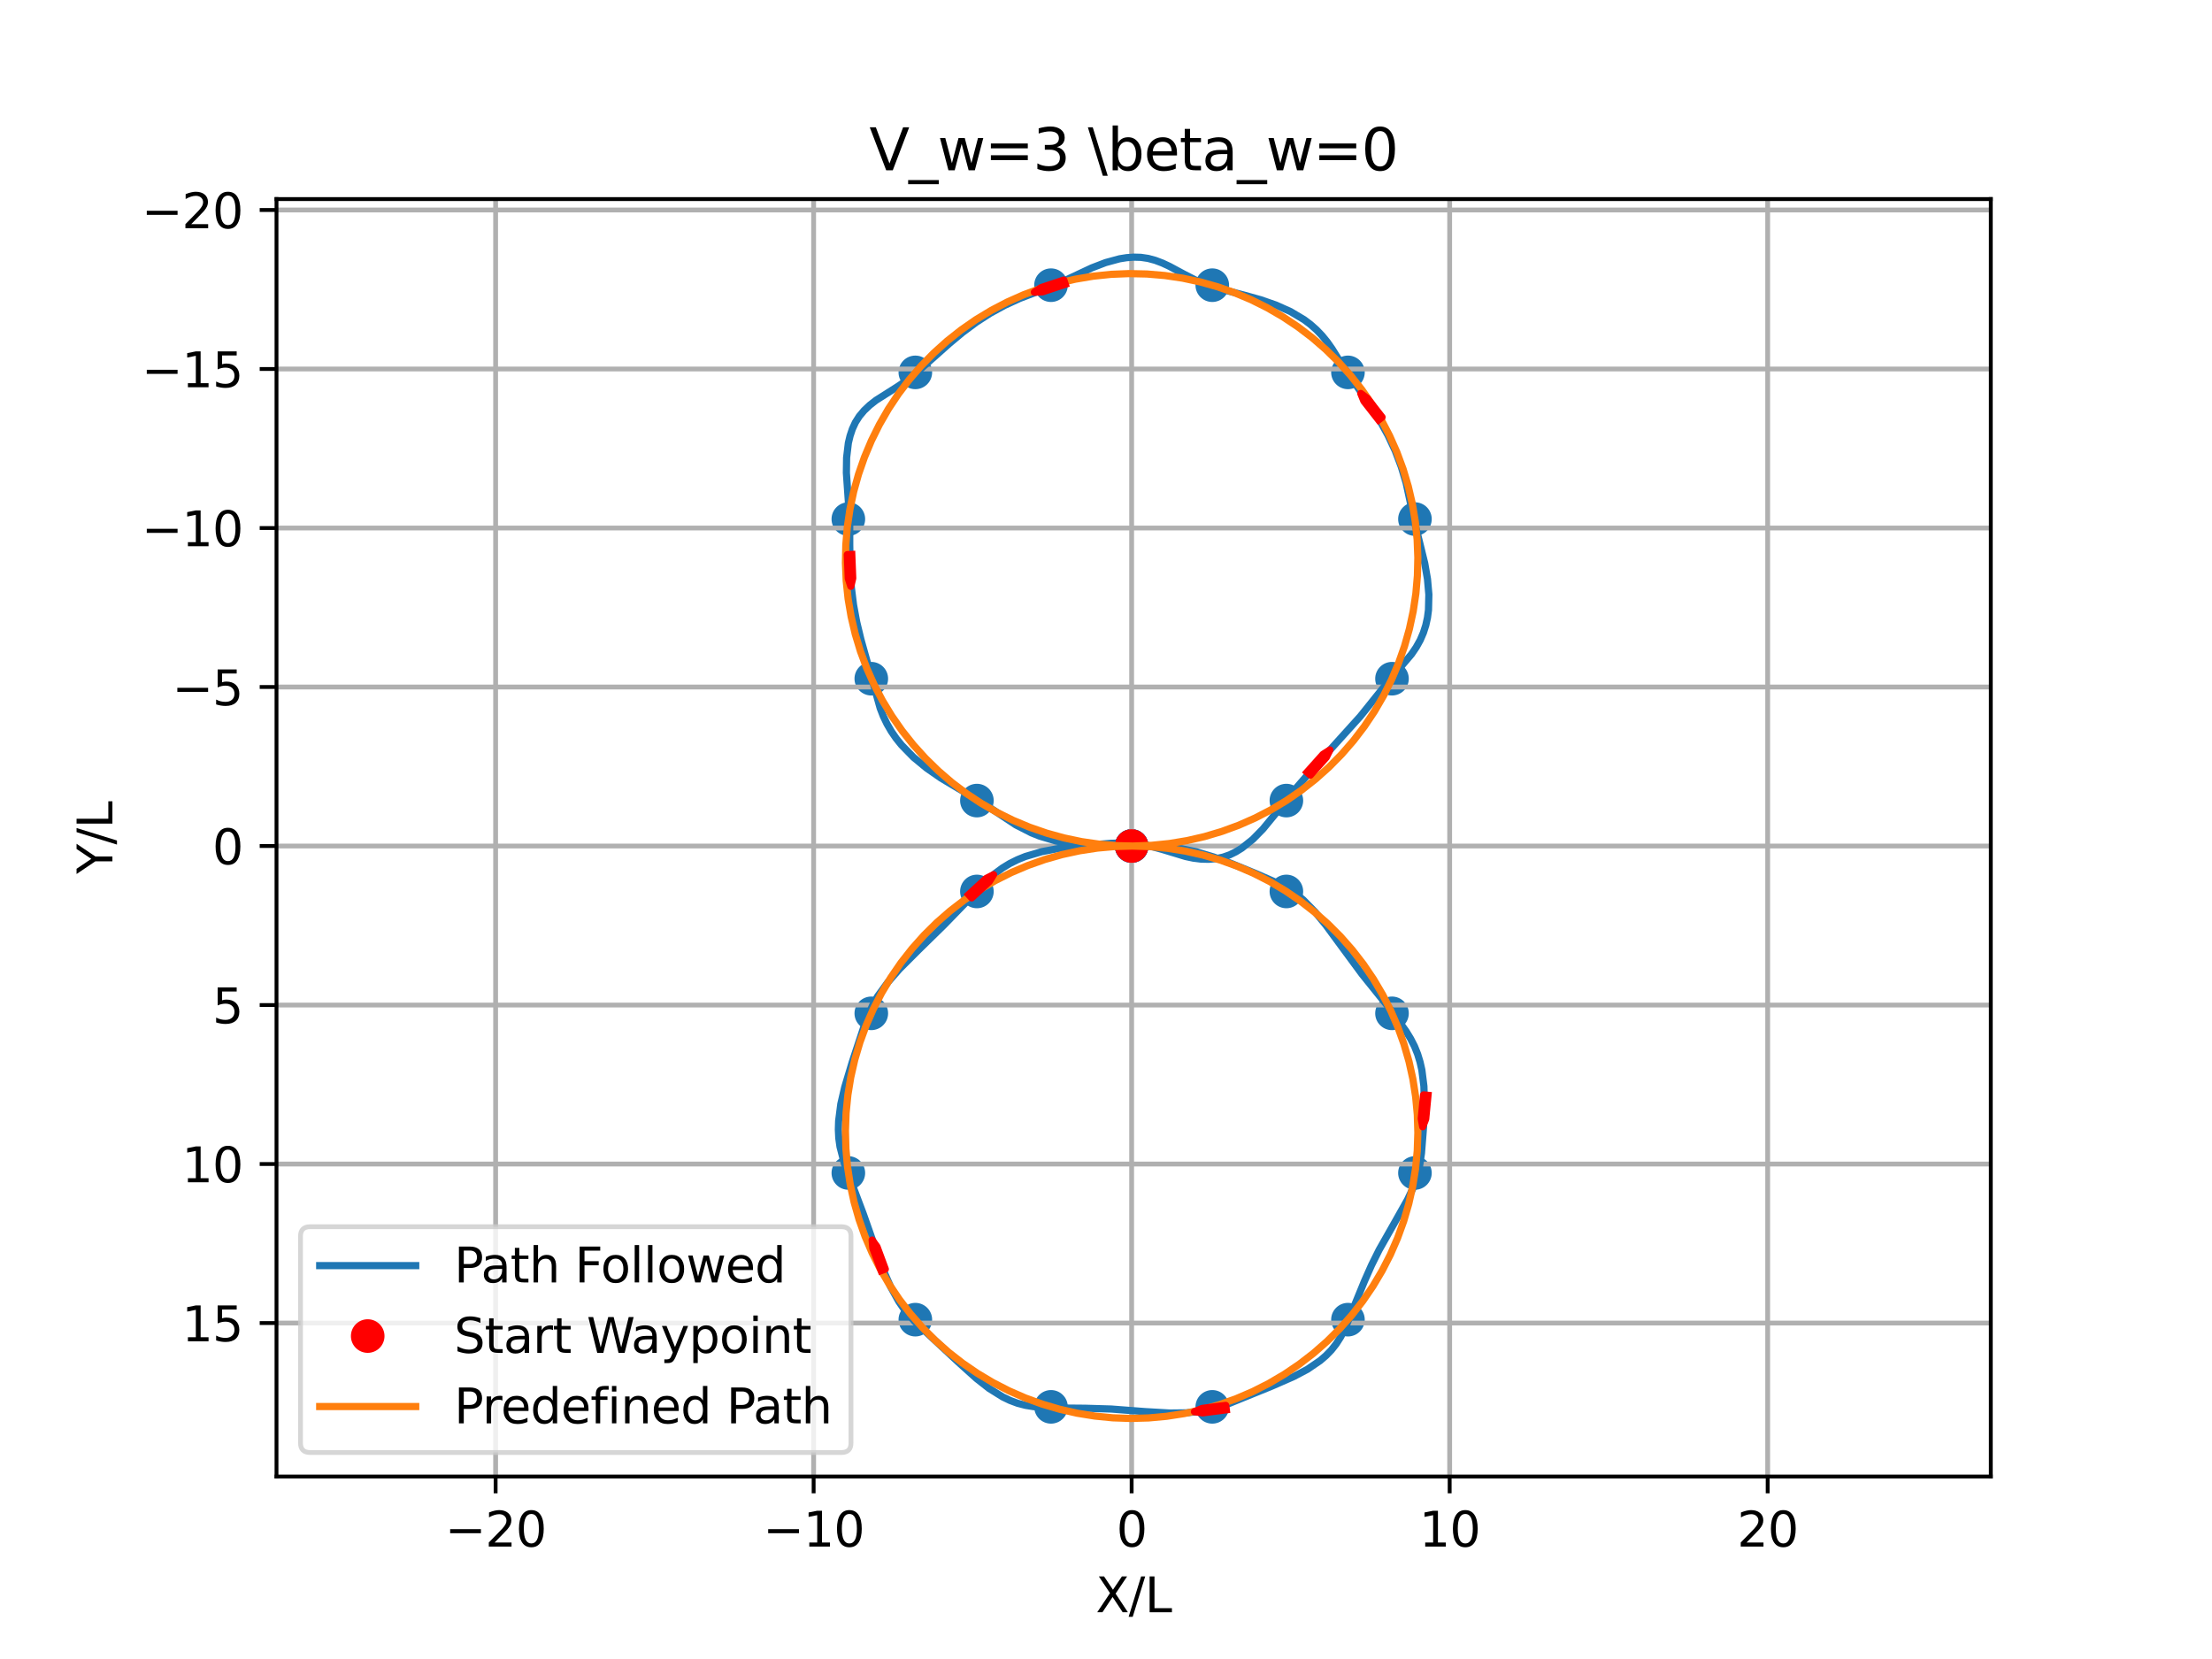 <?xml version="1.0" encoding="utf-8" standalone="no"?>
<!DOCTYPE svg PUBLIC "-//W3C//DTD SVG 1.1//EN"
  "http://www.w3.org/Graphics/SVG/1.1/DTD/svg11.dtd">
<svg xmlns:xlink="http://www.w3.org/1999/xlink" width="460.8pt" height="345.6pt" viewBox="0 0 460.8 345.6" xmlns="http://www.w3.org/2000/svg" version="1.1">
 <defs>
  <style type="text/css">*{stroke-linejoin: round; stroke-linecap: butt}</style>
 </defs>
 <g id="figure_1">
  <g id="patch_1">
   <path d="M 0 345.6 
L 460.8 345.6 
L 460.8 0 
L 0 0 
z
" style="fill: #ffffff"/>
  </g>
  <g id="axes_1">
   <g id="patch_2">
    <path d="M 57.6 307.584 
L 414.72 307.584 
L 414.72 41.472 
L 57.6 41.472 
z
" style="fill: #ffffff"/>
   </g>
   <g id="PathCollection_1">
    <defs>
     <path id="m101a8ac8a1" d="M 0 3 
C 0.796 3 1.559 2.684 2.121 2.121 
C 2.684 1.559 3 0.796 3 0 
C 3 -0.796 2.684 -1.559 2.121 -2.121 
C 1.559 -2.684 0.796 -3 0 -3 
C -0.796 -3 -1.559 -2.684 -2.121 -2.121 
C -2.684 -1.559 -3 -0.796 -3 0 
C -3 0.796 -2.684 1.559 -2.121 2.121 
C -1.559 2.684 -0.796 3 0 3 
z
" style="stroke: #1f77b4"/>
    </defs>
    <g clip-path="url(#p83c9f54ad0)">
     <use xlink:href="#m101a8ac8a1" x="235.742" y="176.241" style="fill: #1f77b4; stroke: #1f77b4"/>
     <use xlink:href="#m101a8ac8a1" x="267.977" y="185.706" style="fill: #1f77b4; stroke: #1f77b4"/>
     <use xlink:href="#m101a8ac8a1" x="289.978" y="211.096" style="fill: #1f77b4; stroke: #1f77b4"/>
     <use xlink:href="#m101a8ac8a1" x="294.759" y="244.35" style="fill: #1f77b4; stroke: #1f77b4"/>
     <use xlink:href="#m101a8ac8a1" x="280.803" y="274.91" style="fill: #1f77b4; stroke: #1f77b4"/>
     <use xlink:href="#m101a8ac8a1" x="252.54" y="293.073" style="fill: #1f77b4; stroke: #1f77b4"/>
     <use xlink:href="#m101a8ac8a1" x="218.944" y="293.073" style="fill: #1f77b4; stroke: #1f77b4"/>
     <use xlink:href="#m101a8ac8a1" x="190.682" y="274.91" style="fill: #1f77b4; stroke: #1f77b4"/>
     <use xlink:href="#m101a8ac8a1" x="176.726" y="244.35" style="fill: #1f77b4; stroke: #1f77b4"/>
     <use xlink:href="#m101a8ac8a1" x="181.507" y="211.096" style="fill: #1f77b4; stroke: #1f77b4"/>
     <use xlink:href="#m101a8ac8a1" x="203.507" y="185.706" style="fill: #1f77b4; stroke: #1f77b4"/>
     <use xlink:href="#m101a8ac8a1" x="235.742" y="176.241" style="fill: #1f77b4; stroke: #1f77b4"/>
     <use xlink:href="#m101a8ac8a1" x="267.977" y="166.776" style="fill: #1f77b4; stroke: #1f77b4"/>
     <use xlink:href="#m101a8ac8a1" x="289.978" y="141.386" style="fill: #1f77b4; stroke: #1f77b4"/>
     <use xlink:href="#m101a8ac8a1" x="294.759" y="108.133" style="fill: #1f77b4; stroke: #1f77b4"/>
     <use xlink:href="#m101a8ac8a1" x="280.803" y="77.573" style="fill: #1f77b4; stroke: #1f77b4"/>
     <use xlink:href="#m101a8ac8a1" x="252.54" y="59.41" style="fill: #1f77b4; stroke: #1f77b4"/>
     <use xlink:href="#m101a8ac8a1" x="218.944" y="59.41" style="fill: #1f77b4; stroke: #1f77b4"/>
     <use xlink:href="#m101a8ac8a1" x="190.682" y="77.573" style="fill: #1f77b4; stroke: #1f77b4"/>
     <use xlink:href="#m101a8ac8a1" x="176.726" y="108.133" style="fill: #1f77b4; stroke: #1f77b4"/>
     <use xlink:href="#m101a8ac8a1" x="181.507" y="141.386" style="fill: #1f77b4; stroke: #1f77b4"/>
     <use xlink:href="#m101a8ac8a1" x="203.507" y="166.776" style="fill: #1f77b4; stroke: #1f77b4"/>
     <use xlink:href="#m101a8ac8a1" x="235.742" y="176.241" style="fill: #1f77b4; stroke: #1f77b4"/>
    </g>
   </g>
   <g id="matplotlib.axis_1">
    <g id="xtick_1">
     <g id="line2d_1">
      <path d="M 103.246 307.584 
L 103.246 41.472 
" clip-path="url(#p83c9f54ad0)" style="fill: none; stroke: #b0b0b0; stroke-linecap: square"/>
     </g>
     <g id="line2d_2">
      <defs>
       <path id="m7454d865e0" d="M 0 0 
L 0 3.5 
" style="stroke: #000000; stroke-width: 0.8"/>
      </defs>
      <g>
       <use xlink:href="#m7454d865e0" x="103.246" y="307.584" style="stroke: #000000; stroke-width: 0.8"/>
      </g>
     </g>
     <g id="text_1">
      <!-- −20 -->
      <g transform="translate(92.693 322.182) scale(0.1 -0.1)">
       <defs>
        <path id="DejaVuSans-2212" d="M 678 2272 
L 4684 2272 
L 4684 1741 
L 678 1741 
L 678 2272 
z
" transform="scale(0.016)"/>
        <path id="DejaVuSans-32" d="M 1228 531 
L 3431 531 
L 3431 0 
L 469 0 
L 469 531 
Q 828 903 1448 1529 
Q 2069 2156 2228 2338 
Q 2531 2678 2651 2914 
Q 2772 3150 2772 3378 
Q 2772 3750 2511 3984 
Q 2250 4219 1831 4219 
Q 1534 4219 1204 4116 
Q 875 4013 500 3803 
L 500 4441 
Q 881 4594 1212 4672 
Q 1544 4750 1819 4750 
Q 2544 4750 2975 4387 
Q 3406 4025 3406 3419 
Q 3406 3131 3298 2873 
Q 3191 2616 2906 2266 
Q 2828 2175 2409 1742 
Q 1991 1309 1228 531 
z
" transform="scale(0.016)"/>
        <path id="DejaVuSans-30" d="M 2034 4250 
Q 1547 4250 1301 3770 
Q 1056 3291 1056 2328 
Q 1056 1369 1301 889 
Q 1547 409 2034 409 
Q 2525 409 2770 889 
Q 3016 1369 3016 2328 
Q 3016 3291 2770 3770 
Q 2525 4250 2034 4250 
z
M 2034 4750 
Q 2819 4750 3233 4129 
Q 3647 3509 3647 2328 
Q 3647 1150 3233 529 
Q 2819 -91 2034 -91 
Q 1250 -91 836 529 
Q 422 1150 422 2328 
Q 422 3509 836 4129 
Q 1250 4750 2034 4750 
z
" transform="scale(0.016)"/>
       </defs>
       <use xlink:href="#DejaVuSans-2212"/>
       <use xlink:href="#DejaVuSans-32" x="83.789"/>
       <use xlink:href="#DejaVuSans-30" x="147.412"/>
      </g>
     </g>
    </g>
    <g id="xtick_2">
     <g id="line2d_3">
      <path d="M 169.494 307.584 
L 169.494 41.472 
" clip-path="url(#p83c9f54ad0)" style="fill: none; stroke: #b0b0b0; stroke-linecap: square"/>
     </g>
     <g id="line2d_4">
      <g>
       <use xlink:href="#m7454d865e0" x="169.494" y="307.584" style="stroke: #000000; stroke-width: 0.8"/>
      </g>
     </g>
     <g id="text_2">
      <!-- −10 -->
      <g transform="translate(158.942 322.182) scale(0.1 -0.1)">
       <defs>
        <path id="DejaVuSans-31" d="M 794 531 
L 1825 531 
L 1825 4091 
L 703 3866 
L 703 4441 
L 1819 4666 
L 2450 4666 
L 2450 531 
L 3481 531 
L 3481 0 
L 794 0 
L 794 531 
z
" transform="scale(0.016)"/>
       </defs>
       <use xlink:href="#DejaVuSans-2212"/>
       <use xlink:href="#DejaVuSans-31" x="83.789"/>
       <use xlink:href="#DejaVuSans-30" x="147.412"/>
      </g>
     </g>
    </g>
    <g id="xtick_3">
     <g id="line2d_5">
      <path d="M 235.742 307.584 
L 235.742 41.472 
" clip-path="url(#p83c9f54ad0)" style="fill: none; stroke: #b0b0b0; stroke-linecap: square"/>
     </g>
     <g id="line2d_6">
      <g>
       <use xlink:href="#m7454d865e0" x="235.742" y="307.584" style="stroke: #000000; stroke-width: 0.8"/>
      </g>
     </g>
     <g id="text_3">
      <!-- 0 -->
      <g transform="translate(232.561 322.182) scale(0.1 -0.1)">
       <use xlink:href="#DejaVuSans-30"/>
      </g>
     </g>
    </g>
    <g id="xtick_4">
     <g id="line2d_7">
      <path d="M 301.991 307.584 
L 301.991 41.472 
" clip-path="url(#p83c9f54ad0)" style="fill: none; stroke: #b0b0b0; stroke-linecap: square"/>
     </g>
     <g id="line2d_8">
      <g>
       <use xlink:href="#m7454d865e0" x="301.991" y="307.584" style="stroke: #000000; stroke-width: 0.8"/>
      </g>
     </g>
     <g id="text_4">
      <!-- 10 -->
      <g transform="translate(295.628 322.182) scale(0.1 -0.1)">
       <use xlink:href="#DejaVuSans-31"/>
       <use xlink:href="#DejaVuSans-30" x="63.623"/>
      </g>
     </g>
    </g>
    <g id="xtick_5">
     <g id="line2d_9">
      <path d="M 368.239 307.584 
L 368.239 41.472 
" clip-path="url(#p83c9f54ad0)" style="fill: none; stroke: #b0b0b0; stroke-linecap: square"/>
     </g>
     <g id="line2d_10">
      <g>
       <use xlink:href="#m7454d865e0" x="368.239" y="307.584" style="stroke: #000000; stroke-width: 0.8"/>
      </g>
     </g>
     <g id="text_5">
      <!-- 20 -->
      <g transform="translate(361.876 322.182) scale(0.1 -0.1)">
       <use xlink:href="#DejaVuSans-32"/>
       <use xlink:href="#DejaVuSans-30" x="63.623"/>
      </g>
     </g>
    </g>
    <g id="text_6">
     <!-- X/L -->
     <g transform="translate(228.265 335.861) scale(0.1 -0.1)">
      <defs>
       <path id="DejaVuSans-58" d="M 403 4666 
L 1081 4666 
L 2241 2931 
L 3406 4666 
L 4084 4666 
L 2584 2425 
L 4184 0 
L 3506 0 
L 2194 1984 
L 872 0 
L 191 0 
L 1856 2491 
L 403 4666 
z
" transform="scale(0.016)"/>
       <path id="DejaVuSans-2f" d="M 1625 4666 
L 2156 4666 
L 531 -594 
L 0 -594 
L 1625 4666 
z
" transform="scale(0.016)"/>
       <path id="DejaVuSans-4c" d="M 628 4666 
L 1259 4666 
L 1259 531 
L 3531 531 
L 3531 0 
L 628 0 
L 628 4666 
z
" transform="scale(0.016)"/>
      </defs>
      <use xlink:href="#DejaVuSans-58"/>
      <use xlink:href="#DejaVuSans-2f" x="68.506"/>
      <use xlink:href="#DejaVuSans-4c" x="102.197"/>
     </g>
    </g>
   </g>
   <g id="matplotlib.axis_2">
    <g id="ytick_1">
     <g id="line2d_11">
      <path d="M 57.6 43.745 
L 414.72 43.745 
" clip-path="url(#p83c9f54ad0)" style="fill: none; stroke: #b0b0b0; stroke-linecap: square"/>
     </g>
     <g id="line2d_12">
      <defs>
       <path id="mb389b0fa6b" d="M 0 0 
L -3.5 0 
" style="stroke: #000000; stroke-width: 0.8"/>
      </defs>
      <g>
       <use xlink:href="#mb389b0fa6b" x="57.6" y="43.745" style="stroke: #000000; stroke-width: 0.8"/>
      </g>
     </g>
     <g id="text_7">
      <!-- −20 -->
      <g transform="translate(29.495 47.544) scale(0.1 -0.1)">
       <use xlink:href="#DejaVuSans-2212"/>
       <use xlink:href="#DejaVuSans-32" x="83.789"/>
       <use xlink:href="#DejaVuSans-30" x="147.412"/>
      </g>
     </g>
    </g>
    <g id="ytick_2">
     <g id="line2d_13">
      <path d="M 57.6 76.869 
L 414.72 76.869 
" clip-path="url(#p83c9f54ad0)" style="fill: none; stroke: #b0b0b0; stroke-linecap: square"/>
     </g>
     <g id="line2d_14">
      <g>
       <use xlink:href="#mb389b0fa6b" x="57.6" y="76.869" style="stroke: #000000; stroke-width: 0.8"/>
      </g>
     </g>
     <g id="text_8">
      <!-- −15 -->
      <g transform="translate(29.495 80.668) scale(0.1 -0.1)">
       <defs>
        <path id="DejaVuSans-35" d="M 691 4666 
L 3169 4666 
L 3169 4134 
L 1269 4134 
L 1269 2991 
Q 1406 3038 1543 3061 
Q 1681 3084 1819 3084 
Q 2600 3084 3056 2656 
Q 3513 2228 3513 1497 
Q 3513 744 3044 326 
Q 2575 -91 1722 -91 
Q 1428 -91 1123 -41 
Q 819 9 494 109 
L 494 744 
Q 775 591 1075 516 
Q 1375 441 1709 441 
Q 2250 441 2565 725 
Q 2881 1009 2881 1497 
Q 2881 1984 2565 2268 
Q 2250 2553 1709 2553 
Q 1456 2553 1204 2497 
Q 953 2441 691 2322 
L 691 4666 
z
" transform="scale(0.016)"/>
       </defs>
       <use xlink:href="#DejaVuSans-2212"/>
       <use xlink:href="#DejaVuSans-31" x="83.789"/>
       <use xlink:href="#DejaVuSans-35" x="147.412"/>
      </g>
     </g>
    </g>
    <g id="ytick_3">
     <g id="line2d_15">
      <path d="M 57.6 109.993 
L 414.72 109.993 
" clip-path="url(#p83c9f54ad0)" style="fill: none; stroke: #b0b0b0; stroke-linecap: square"/>
     </g>
     <g id="line2d_16">
      <g>
       <use xlink:href="#mb389b0fa6b" x="57.6" y="109.993" style="stroke: #000000; stroke-width: 0.8"/>
      </g>
     </g>
     <g id="text_9">
      <!-- −10 -->
      <g transform="translate(29.495 113.792) scale(0.1 -0.1)">
       <use xlink:href="#DejaVuSans-2212"/>
       <use xlink:href="#DejaVuSans-31" x="83.789"/>
       <use xlink:href="#DejaVuSans-30" x="147.412"/>
      </g>
     </g>
    </g>
    <g id="ytick_4">
     <g id="line2d_17">
      <path d="M 57.6 143.117 
L 414.72 143.117 
" clip-path="url(#p83c9f54ad0)" style="fill: none; stroke: #b0b0b0; stroke-linecap: square"/>
     </g>
     <g id="line2d_18">
      <g>
       <use xlink:href="#mb389b0fa6b" x="57.6" y="143.117" style="stroke: #000000; stroke-width: 0.8"/>
      </g>
     </g>
     <g id="text_10">
      <!-- −5 -->
      <g transform="translate(35.858 146.917) scale(0.1 -0.1)">
       <use xlink:href="#DejaVuSans-2212"/>
       <use xlink:href="#DejaVuSans-35" x="83.789"/>
      </g>
     </g>
    </g>
    <g id="ytick_5">
     <g id="line2d_19">
      <path d="M 57.6 176.241 
L 414.72 176.241 
" clip-path="url(#p83c9f54ad0)" style="fill: none; stroke: #b0b0b0; stroke-linecap: square"/>
     </g>
     <g id="line2d_20">
      <g>
       <use xlink:href="#mb389b0fa6b" x="57.6" y="176.241" style="stroke: #000000; stroke-width: 0.8"/>
      </g>
     </g>
     <g id="text_11">
      <!-- 0 -->
      <g transform="translate(44.237 180.041) scale(0.1 -0.1)">
       <use xlink:href="#DejaVuSans-30"/>
      </g>
     </g>
    </g>
    <g id="ytick_6">
     <g id="line2d_21">
      <path d="M 57.6 209.366 
L 414.72 209.366 
" clip-path="url(#p83c9f54ad0)" style="fill: none; stroke: #b0b0b0; stroke-linecap: square"/>
     </g>
     <g id="line2d_22">
      <g>
       <use xlink:href="#mb389b0fa6b" x="57.6" y="209.366" style="stroke: #000000; stroke-width: 0.8"/>
      </g>
     </g>
     <g id="text_12">
      <!-- 5 -->
      <g transform="translate(44.237 213.165) scale(0.1 -0.1)">
       <use xlink:href="#DejaVuSans-35"/>
      </g>
     </g>
    </g>
    <g id="ytick_7">
     <g id="line2d_23">
      <path d="M 57.6 242.49 
L 414.72 242.49 
" clip-path="url(#p83c9f54ad0)" style="fill: none; stroke: #b0b0b0; stroke-linecap: square"/>
     </g>
     <g id="line2d_24">
      <g>
       <use xlink:href="#mb389b0fa6b" x="57.6" y="242.49" style="stroke: #000000; stroke-width: 0.8"/>
      </g>
     </g>
     <g id="text_13">
      <!-- 10 -->
      <g transform="translate(37.875 246.289) scale(0.1 -0.1)">
       <use xlink:href="#DejaVuSans-31"/>
       <use xlink:href="#DejaVuSans-30" x="63.623"/>
      </g>
     </g>
    </g>
    <g id="ytick_8">
     <g id="line2d_25">
      <path d="M 57.6 275.614 
L 414.72 275.614 
" clip-path="url(#p83c9f54ad0)" style="fill: none; stroke: #b0b0b0; stroke-linecap: square"/>
     </g>
     <g id="line2d_26">
      <g>
       <use xlink:href="#mb389b0fa6b" x="57.6" y="275.614" style="stroke: #000000; stroke-width: 0.8"/>
      </g>
     </g>
     <g id="text_14">
      <!-- 15 -->
      <g transform="translate(37.875 279.413) scale(0.1 -0.1)">
       <use xlink:href="#DejaVuSans-31"/>
       <use xlink:href="#DejaVuSans-35" x="63.623"/>
      </g>
     </g>
    </g>
    <g id="text_15">
     <!-- Y/L -->
     <g transform="translate(23.416 182.052) rotate(-90) scale(0.1 -0.1)">
      <defs>
       <path id="DejaVuSans-59" d="M -13 4666 
L 666 4666 
L 1959 2747 
L 3244 4666 
L 3922 4666 
L 2272 2222 
L 2272 0 
L 1638 0 
L 1638 2222 
L -13 4666 
z
" transform="scale(0.016)"/>
      </defs>
      <use xlink:href="#DejaVuSans-59"/>
      <use xlink:href="#DejaVuSans-2f" x="61.084"/>
      <use xlink:href="#DejaVuSans-4c" x="94.775"/>
     </g>
    </g>
   </g>
   <g id="line2d_27">
    <path d="M 237.729 176.237 
L 241.641 176.275 
L 245.467 176.667 
L 249.207 177.44 
L 252.851 178.534 
L 256.429 179.848 
L 261.753 182.036 
L 265.27 183.583 
L 268.587 185.321 
L 270.092 186.326 
L 271.47 187.451 
L 273.936 189.961 
L 276.188 192.691 
L 279.383 197.035 
L 283.755 202.959 
L 287.283 207.346 
L 289.641 210.276 
L 292.913 214.84 
L 293.859 216.389 
L 294.666 217.967 
L 295.315 219.582 
L 295.82 221.228 
L 296.198 222.895 
L 296.625 226.274 
L 296.725 229.697 
L 296.537 234.919 
L 296.119 240.227 
L 295.603 243.687 
L 295.189 245.333 
L 294.634 246.91 
L 293.22 249.908 
L 290.737 254.317 
L 287.301 260.37 
L 285.714 263.559 
L 284.252 266.858 
L 280.113 276.953 
L 279.29 278.5 
L 278.374 279.935 
L 277.35 281.238 
L 276.218 282.405 
L 274.996 283.454 
L 272.343 285.263 
L 269.48 286.773 
L 264.936 288.761 
L 255.388 292.637 
L 252.115 293.652 
L 250.452 293.979 
L 247.085 294.322 
L 243.676 294.361 
L 238.498 294.06 
L 231.462 293.525 
L 226.086 293.365 
L 218.879 293.299 
L 215.323 293.029 
L 213.612 292.75 
L 211.967 292.322 
L 210.396 291.733 
L 208.893 291.01 
L 206.06 289.246 
L 203.415 287.164 
L 199.597 283.72 
L 190.546 275.288 
L 188.244 272.595 
L 187.248 271.14 
L 185.53 268.056 
L 184.09 264.801 
L 182.249 259.719 
L 179.815 252.819 
L 175.902 242.429 
L 174.987 238.879 
L 174.735 237.098 
L 174.649 235.314 
L 174.703 233.534 
L 175.156 229.999 
L 175.966 226.505 
L 177.532 221.276 
L 180.437 212.476 
L 181.926 209.114 
L 182.839 207.543 
L 184.968 204.614 
L 187.367 201.869 
L 191.28 197.952 
L 196.641 192.702 
L 205.921 183.148 
L 207.335 181.927 
L 208.806 180.833 
L 210.351 179.891 
L 211.958 179.092 
L 213.614 178.419 
L 217.035 177.41 
L 220.557 176.751 
L 225.977 176.114 
L 231.516 175.672 
L 235.19 175.602 
L 236.98 175.734 
L 238.729 176.022 
L 242.083 176.94 
L 246.978 178.426 
L 248.609 178.769 
L 250.227 178.97 
L 251.812 179.006 
L 253.342 178.868 
L 254.797 178.557 
L 256.17 178.076 
L 257.466 177.439 
L 258.699 176.677 
L 260.987 174.846 
L 263.097 172.693 
L 266.08 169.062 
L 270.236 163.915 
L 273.648 160.004 
L 283.39 149.222 
L 286.902 144.846 
L 289.253 141.911 
L 294.035 136.29 
L 295.023 134.839 
L 295.855 133.348 
L 296.516 131.816 
L 297.017 130.252 
L 297.367 128.668 
L 297.579 127.071 
L 297.658 123.854 
L 297.369 120.62 
L 296.801 117.374 
L 295.595 112.47 
L 294.758 109.135 
L 292.923 100.611 
L 291.912 97.227 
L 290.659 93.916 
L 289.158 90.701 
L 287.429 87.591 
L 285.506 84.578 
L 279.358 75.671 
L 277.477 72.648 
L 276.477 71.229 
L 275.395 69.904 
L 274.225 68.685 
L 272.974 67.577 
L 271.649 66.582 
L 268.818 64.897 
L 265.802 63.548 
L 262.648 62.453 
L 259.39 61.54 
L 252.749 59.795 
L 251.122 59.25 
L 249.539 58.599 
L 246.532 57.052 
L 243.609 55.478 
L 242.136 54.792 
L 240.651 54.232 
L 239.162 53.831 
L 237.672 53.61 
L 236.185 53.568 
L 234.704 53.676 
L 233.232 53.91 
L 230.32 54.7 
L 227.431 55.808 
L 223.099 57.838 
L 220.144 59.213 
L 217.079 60.391 
L 212.406 62.18 
L 209.309 63.598 
L 206.28 65.251 
L 203.348 67.144 
L 200.517 69.251 
L 197.78 71.535 
L 189.736 78.694 
L 186.818 80.641 
L 182.497 83.381 
L 181.193 84.4 
L 180.02 85.508 
L 179.013 86.709 
L 178.193 87.998 
L 177.563 89.369 
L 177.085 90.801 
L 176.729 92.279 
L 176.365 95.337 
L 176.318 98.507 
L 176.656 103.406 
L 177.013 108.44 
L 177.016 113.566 
L 177.109 118.83 
L 177.354 122.405 
L 177.805 126.008 
L 178.476 129.62 
L 179.347 133.227 
L 183.358 147.53 
L 184.011 149.21 
L 184.79 150.827 
L 185.687 152.371 
L 186.699 153.835 
L 187.814 155.217 
L 190.3 157.759 
L 193.061 160.036 
L 196.03 162.097 
L 200.74 164.908 
L 205.483 167.782 
L 211.615 171.839 
L 214.863 173.496 
L 216.551 174.172 
L 220.029 175.209 
L 223.602 175.859 
L 227.236 176.179 
L 230.904 176.234 
L 232.748 176.207 
L 232.748 176.207 
" clip-path="url(#p83c9f54ad0)" style="fill: none; stroke: #1f77b4; stroke-width: 1.5; stroke-linecap: square"/>
   </g>
   <g id="line2d_28">
    <defs>
     <path id="md1aef9c879" d="M 0 3 
C 0.796 3 1.559 2.684 2.121 2.121 
C 2.684 1.559 3 0.796 3 0 
C 3 -0.796 2.684 -1.559 2.121 -2.121 
C 1.559 -2.684 0.796 -3 0 -3 
C -0.796 -3 -1.559 -2.684 -2.121 -2.121 
C -2.684 -1.559 -3 -0.796 -3 0 
C -3 0.796 -2.684 1.559 -2.121 2.121 
C -1.559 2.684 -0.796 3 0 3 
z
" style="stroke: #ff0000"/>
    </defs>
    <g clip-path="url(#p83c9f54ad0)">
     <use xlink:href="#md1aef9c879" x="235.742" y="176.241" style="fill: #ff0000; stroke: #ff0000"/>
    </g>
   </g>
   <g id="line2d_29">
    <path d="M 235.742 176.241 
L 239.49 176.359 
L 243.223 176.713 
L 246.926 177.3 
L 250.585 178.118 
L 254.185 179.165 
L 257.712 180.437 
L 261.152 181.927 
L 264.492 183.631 
L 267.719 185.541 
L 270.818 187.651 
L 273.779 189.951 
L 276.59 192.432 
L 279.239 195.085 
L 281.716 197.9 
L 284.012 200.865 
L 286.116 203.968 
L 288.021 207.197 
L 289.72 210.54 
L 291.205 213.982 
L 292.471 217.512 
L 293.512 221.113 
L 294.325 224.774 
L 294.906 228.478 
L 295.254 232.211 
L 295.366 235.959 
L 295.242 239.706 
L 294.883 243.438 
L 294.29 247.14 
L 293.465 250.798 
L 292.413 254.396 
L 291.136 257.922 
L 289.64 261.36 
L 287.931 264.697 
L 286.016 267.92 
L 283.901 271.017 
L 281.597 273.974 
L 279.111 276.781 
L 276.453 279.426 
L 273.635 281.899 
L 270.667 284.189 
L 267.56 286.289 
L 264.328 288.189 
L 260.983 289.882 
L 257.538 291.362 
L 254.006 292.622 
L 250.403 293.658 
L 246.741 294.465 
L 243.036 295.04 
L 239.303 295.382 
L 235.555 295.488 
L 231.808 295.358 
L 228.076 294.993 
L 224.375 294.395 
L 220.719 293.564 
L 217.122 292.506 
L 213.598 291.224 
L 210.163 289.722 
L 206.828 288.008 
L 203.608 286.088 
L 200.515 283.969 
L 197.561 281.659 
L 194.758 279.169 
L 192.117 276.507 
L 189.649 273.685 
L 187.363 270.713 
L 185.268 267.603 
L 183.373 264.368 
L 181.685 261.02 
L 180.211 257.573 
L 178.956 254.04 
L 177.926 250.435 
L 177.125 246.772 
L 176.555 243.066 
L 176.22 239.332 
L 176.12 235.584 
L 176.255 231.837 
L 176.626 228.106 
L 177.23 224.405 
L 178.066 220.75 
L 179.13 217.155 
L 180.418 213.634 
L 181.925 210.201 
L 183.645 206.869 
L 185.57 203.652 
L 187.694 200.562 
L 190.008 197.612 
L 192.503 194.813 
L 195.168 192.176 
L 197.995 189.712 
L 200.97 187.431 
L 204.083 185.341 
L 207.321 183.451 
L 210.672 181.768 
L 214.122 180.3 
L 217.657 179.051 
L 221.264 178.026 
L 224.928 177.23 
L 228.634 176.667 
L 232.369 176.337 
L 236.117 176.24 
L 239.864 176.099 
L 243.594 175.722 
L 247.294 175.112 
L 250.947 174.27 
L 254.541 173.2 
L 258.06 171.907 
L 261.491 170.395 
L 264.82 168.67 
L 268.035 166.74 
L 271.121 164.611 
L 274.068 162.292 
L 276.863 159.793 
L 279.495 157.123 
L 281.954 154.293 
L 284.231 151.314 
L 286.316 148.198 
L 288.201 144.957 
L 289.878 141.603 
L 291.341 138.151 
L 292.585 134.614 
L 293.604 131.006 
L 294.394 127.341 
L 294.952 123.633 
L 295.275 119.898 
L 295.364 116.149 
L 295.217 112.403 
L 294.834 108.673 
L 294.218 104.975 
L 293.37 101.322 
L 292.295 97.73 
L 290.996 94.213 
L 289.479 90.785 
L 287.749 87.458 
L 285.813 84.247 
L 283.679 81.164 
L 281.356 78.221 
L 278.853 75.43 
L 276.179 72.802 
L 273.345 70.347 
L 270.362 68.075 
L 267.242 65.995 
L 263.998 64.115 
L 260.643 62.443 
L 257.188 60.985 
L 253.649 59.747 
L 250.039 58.734 
L 246.373 57.95 
L 242.664 57.398 
L 238.928 57.08 
L 235.18 56.997 
L 231.434 57.15 
L 227.704 57.539 
L 224.007 58.161 
L 220.356 59.014 
L 216.766 60.095 
L 213.251 61.4 
L 209.824 62.922 
L 206.501 64.658 
L 203.293 66.598 
L 200.213 68.737 
L 197.274 71.065 
L 194.487 73.573 
L 191.863 76.251 
L 189.412 79.088 
L 187.145 82.075 
L 185.07 85.197 
L 183.195 88.445 
L 181.528 91.803 
L 180.076 95.26 
L 178.843 98.801 
L 177.836 102.412 
L 177.058 106.08 
L 176.511 109.789 
L 176.199 113.526 
L 176.122 117.274 
L 176.282 121.02 
L 176.676 124.749 
L 177.304 128.445 
L 178.163 132.095 
L 179.249 135.683 
L 180.559 139.197 
L 182.088 142.62 
L 183.828 145.941 
L 185.774 149.146 
L 187.917 152.223 
L 190.249 155.158 
L 192.762 157.941 
L 195.444 160.561 
L 198.286 163.007 
L 201.275 165.27 
L 204.402 167.34 
L 207.652 169.209 
L 211.013 170.871 
L 214.471 172.318 
L 218.014 173.545 
L 221.628 174.547 
L 225.297 175.319 
L 229.007 175.86 
L 232.744 176.166 
L 235.742 176.241 
L 235.742 176.241 
" clip-path="url(#p83c9f54ad0)" style="fill: none; stroke: #ff7f0e; stroke-width: 1.5; stroke-linecap: square"/>
   </g>
   <g id="line2d_30">
    <path d="M 297.476 228.173 
L 296.553 228.083 
L 296.074 233.029 
L 296.376 234.722 
L 296.998 233.118 
L 297.476 228.173 
L 297.014 228.128 
L 296.376 234.722 
L 296.074 233.029 
L 296.234 231.38 
L 297.157 231.47 
" clip-path="url(#p83c9f54ad0)" style="fill: none; stroke: #ff0000; stroke-width: 1.5; stroke-linecap: square"/>
   </g>
   <g id="line2d_31">
    <path d="M 255.46 293.687 
L 255.341 292.767 
L 250.413 293.405 
L 248.83 294.078 
L 250.532 294.325 
L 255.46 293.687 
L 255.4 293.227 
L 248.83 294.078 
L 250.413 293.405 
L 252.056 293.192 
L 252.175 294.112 
" clip-path="url(#p83c9f54ad0)" style="fill: none; stroke: #ff0000; stroke-width: 1.5; stroke-linecap: square"/>
   </g>
   <g id="line2d_32">
    <path d="M 183.556 264.698 
L 184.425 264.375 
L 182.698 259.717 
L 181.687 258.325 
L 181.828 260.039 
L 183.556 264.698 
L 183.991 264.536 
L 181.687 258.325 
L 182.698 259.717 
L 183.274 261.269 
L 182.404 261.592 
" clip-path="url(#p83c9f54ad0)" style="fill: none; stroke: #ff0000; stroke-width: 1.5; stroke-linecap: square"/>
   </g>
   <g id="line2d_33">
    <path d="M 201.79 186.356 
L 202.418 187.038 
L 206.074 183.673 
L 206.979 182.21 
L 205.446 182.991 
L 201.79 186.356 
L 202.104 186.697 
L 206.979 182.21 
L 206.074 183.673 
L 204.856 184.795 
L 204.227 184.112 
" clip-path="url(#p83c9f54ad0)" style="fill: none; stroke: #ff0000; stroke-width: 1.5; stroke-linecap: square"/>
   </g>
   <g id="line2d_34">
    <path d="M 272.283 160.854 
L 272.974 161.473 
L 276.289 157.772 
L 277.049 156.229 
L 275.598 157.153 
L 272.283 160.854 
L 272.628 161.163 
L 277.049 156.229 
L 276.289 157.772 
L 275.184 159.006 
L 274.493 158.387 
" clip-path="url(#p83c9f54ad0)" style="fill: none; stroke: #ff0000; stroke-width: 1.5; stroke-linecap: square"/>
   </g>
   <g id="line2d_35">
    <path d="M 287.178 87.475 
L 287.91 86.904 
L 284.852 82.987 
L 283.468 81.967 
L 284.121 83.558 
L 287.178 87.475 
L 287.544 87.189 
L 283.468 81.967 
L 284.852 82.987 
L 285.871 84.293 
L 285.14 84.864 
" clip-path="url(#p83c9f54ad0)" style="fill: none; stroke: #ff0000; stroke-width: 1.5; stroke-linecap: square"/>
   </g>
   <g id="line2d_36">
    <path d="M 221.912 59.226 
L 221.62 58.345 
L 216.903 59.908 
L 215.477 60.869 
L 217.195 60.788 
L 221.912 59.226 
L 221.766 58.786 
L 215.477 60.869 
L 216.903 59.908 
L 218.476 59.387 
L 218.767 60.268 
" clip-path="url(#p83c9f54ad0)" style="fill: none; stroke: #ff0000; stroke-width: 1.5; stroke-linecap: square"/>
   </g>
   <g id="line2d_37">
    <path d="M 177.44 115.501 
L 176.514 115.539 
L 176.712 120.503 
L 177.242 122.139 
L 177.639 120.466 
L 177.44 115.501 
L 176.977 115.52 
L 177.242 122.139 
L 176.712 120.503 
L 176.646 118.848 
L 177.573 118.811 
" clip-path="url(#p83c9f54ad0)" style="fill: none; stroke: #ff0000; stroke-width: 1.5; stroke-linecap: square"/>
   </g>
   <g id="patch_3">
    <path d="M 57.6 307.584 
L 57.6 41.472 
" style="fill: none; stroke: #000000; stroke-width: 0.8; stroke-linejoin: miter; stroke-linecap: square"/>
   </g>
   <g id="patch_4">
    <path d="M 414.72 307.584 
L 414.72 41.472 
" style="fill: none; stroke: #000000; stroke-width: 0.8; stroke-linejoin: miter; stroke-linecap: square"/>
   </g>
   <g id="patch_5">
    <path d="M 57.6 307.584 
L 414.72 307.584 
" style="fill: none; stroke: #000000; stroke-width: 0.8; stroke-linejoin: miter; stroke-linecap: square"/>
   </g>
   <g id="patch_6">
    <path d="M 57.6 41.472 
L 414.72 41.472 
" style="fill: none; stroke: #000000; stroke-width: 0.8; stroke-linejoin: miter; stroke-linecap: square"/>
   </g>
   <g id="text_16">
    <!-- V_w=3 \beta_w=0 -->
    <g transform="translate(181.093 35.472) scale(0.12 -0.12)">
     <defs>
      <path id="DejaVuSans-56" d="M 1831 0 
L 50 4666 
L 709 4666 
L 2188 738 
L 3669 4666 
L 4325 4666 
L 2547 0 
L 1831 0 
z
" transform="scale(0.016)"/>
      <path id="DejaVuSans-5f" d="M 3263 -1063 
L 3263 -1509 
L -63 -1509 
L -63 -1063 
L 3263 -1063 
z
" transform="scale(0.016)"/>
      <path id="DejaVuSans-77" d="M 269 3500 
L 844 3500 
L 1563 769 
L 2278 3500 
L 2956 3500 
L 3675 769 
L 4391 3500 
L 4966 3500 
L 4050 0 
L 3372 0 
L 2619 2869 
L 1863 0 
L 1184 0 
L 269 3500 
z
" transform="scale(0.016)"/>
      <path id="DejaVuSans-3d" d="M 678 2906 
L 4684 2906 
L 4684 2381 
L 678 2381 
L 678 2906 
z
M 678 1631 
L 4684 1631 
L 4684 1100 
L 678 1100 
L 678 1631 
z
" transform="scale(0.016)"/>
      <path id="DejaVuSans-33" d="M 2597 2516 
Q 3050 2419 3304 2112 
Q 3559 1806 3559 1356 
Q 3559 666 3084 287 
Q 2609 -91 1734 -91 
Q 1441 -91 1130 -33 
Q 819 25 488 141 
L 488 750 
Q 750 597 1062 519 
Q 1375 441 1716 441 
Q 2309 441 2620 675 
Q 2931 909 2931 1356 
Q 2931 1769 2642 2001 
Q 2353 2234 1838 2234 
L 1294 2234 
L 1294 2753 
L 1863 2753 
Q 2328 2753 2575 2939 
Q 2822 3125 2822 3475 
Q 2822 3834 2567 4026 
Q 2313 4219 1838 4219 
Q 1578 4219 1281 4162 
Q 984 4106 628 3988 
L 628 4550 
Q 988 4650 1302 4700 
Q 1616 4750 1894 4750 
Q 2613 4750 3031 4423 
Q 3450 4097 3450 3541 
Q 3450 3153 3228 2886 
Q 3006 2619 2597 2516 
z
" transform="scale(0.016)"/>
      <path id="DejaVuSans-20" transform="scale(0.016)"/>
      <path id="DejaVuSans-5c" d="M 531 4666 
L 2156 -594 
L 1625 -594 
L 0 4666 
L 531 4666 
z
" transform="scale(0.016)"/>
      <path id="DejaVuSans-62" d="M 3116 1747 
Q 3116 2381 2855 2742 
Q 2594 3103 2138 3103 
Q 1681 3103 1420 2742 
Q 1159 2381 1159 1747 
Q 1159 1113 1420 752 
Q 1681 391 2138 391 
Q 2594 391 2855 752 
Q 3116 1113 3116 1747 
z
M 1159 2969 
Q 1341 3281 1617 3432 
Q 1894 3584 2278 3584 
Q 2916 3584 3314 3078 
Q 3713 2572 3713 1747 
Q 3713 922 3314 415 
Q 2916 -91 2278 -91 
Q 1894 -91 1617 61 
Q 1341 213 1159 525 
L 1159 0 
L 581 0 
L 581 4863 
L 1159 4863 
L 1159 2969 
z
" transform="scale(0.016)"/>
      <path id="DejaVuSans-65" d="M 3597 1894 
L 3597 1613 
L 953 1613 
Q 991 1019 1311 708 
Q 1631 397 2203 397 
Q 2534 397 2845 478 
Q 3156 559 3463 722 
L 3463 178 
Q 3153 47 2828 -22 
Q 2503 -91 2169 -91 
Q 1331 -91 842 396 
Q 353 884 353 1716 
Q 353 2575 817 3079 
Q 1281 3584 2069 3584 
Q 2775 3584 3186 3129 
Q 3597 2675 3597 1894 
z
M 3022 2063 
Q 3016 2534 2758 2815 
Q 2500 3097 2075 3097 
Q 1594 3097 1305 2825 
Q 1016 2553 972 2059 
L 3022 2063 
z
" transform="scale(0.016)"/>
      <path id="DejaVuSans-74" d="M 1172 4494 
L 1172 3500 
L 2356 3500 
L 2356 3053 
L 1172 3053 
L 1172 1153 
Q 1172 725 1289 603 
Q 1406 481 1766 481 
L 2356 481 
L 2356 0 
L 1766 0 
Q 1100 0 847 248 
Q 594 497 594 1153 
L 594 3053 
L 172 3053 
L 172 3500 
L 594 3500 
L 594 4494 
L 1172 4494 
z
" transform="scale(0.016)"/>
      <path id="DejaVuSans-61" d="M 2194 1759 
Q 1497 1759 1228 1600 
Q 959 1441 959 1056 
Q 959 750 1161 570 
Q 1363 391 1709 391 
Q 2188 391 2477 730 
Q 2766 1069 2766 1631 
L 2766 1759 
L 2194 1759 
z
M 3341 1997 
L 3341 0 
L 2766 0 
L 2766 531 
Q 2569 213 2275 61 
Q 1981 -91 1556 -91 
Q 1019 -91 701 211 
Q 384 513 384 1019 
Q 384 1609 779 1909 
Q 1175 2209 1959 2209 
L 2766 2209 
L 2766 2266 
Q 2766 2663 2505 2880 
Q 2244 3097 1772 3097 
Q 1472 3097 1187 3025 
Q 903 2953 641 2809 
L 641 3341 
Q 956 3463 1253 3523 
Q 1550 3584 1831 3584 
Q 2591 3584 2966 3190 
Q 3341 2797 3341 1997 
z
" transform="scale(0.016)"/>
     </defs>
     <use xlink:href="#DejaVuSans-56"/>
     <use xlink:href="#DejaVuSans-5f" x="68.408"/>
     <use xlink:href="#DejaVuSans-77" x="118.408"/>
     <use xlink:href="#DejaVuSans-3d" x="200.195"/>
     <use xlink:href="#DejaVuSans-33" x="283.984"/>
     <use xlink:href="#DejaVuSans-20" x="347.607"/>
     <use xlink:href="#DejaVuSans-5c" x="379.395"/>
     <use xlink:href="#DejaVuSans-62" x="413.086"/>
     <use xlink:href="#DejaVuSans-65" x="476.562"/>
     <use xlink:href="#DejaVuSans-74" x="538.086"/>
     <use xlink:href="#DejaVuSans-61" x="577.295"/>
     <use xlink:href="#DejaVuSans-5f" x="638.574"/>
     <use xlink:href="#DejaVuSans-77" x="688.574"/>
     <use xlink:href="#DejaVuSans-3d" x="770.361"/>
     <use xlink:href="#DejaVuSans-30" x="854.15"/>
    </g>
   </g>
   <g id="legend_1">
    <g id="patch_7">
     <path d="M 64.6 302.584 
L 175.277 302.584 
Q 177.277 302.584 177.277 300.584 
L 177.277 257.55 
Q 177.277 255.55 175.277 255.55 
L 64.6 255.55 
Q 62.6 255.55 62.6 257.55 
L 62.6 300.584 
Q 62.6 302.584 64.6 302.584 
z
" style="fill: #ffffff; opacity: 0.8; stroke: #cccccc; stroke-linejoin: miter"/>
    </g>
    <g id="line2d_38">
     <path d="M 66.6 263.648 
L 76.6 263.648 
L 86.6 263.648 
" style="fill: none; stroke: #1f77b4; stroke-width: 1.5; stroke-linecap: square"/>
    </g>
    <g id="text_17">
     <!-- Path Followed -->
     <g transform="translate(94.6 267.148) scale(0.1 -0.1)">
      <defs>
       <path id="DejaVuSans-50" d="M 1259 4147 
L 1259 2394 
L 2053 2394 
Q 2494 2394 2734 2622 
Q 2975 2850 2975 3272 
Q 2975 3691 2734 3919 
Q 2494 4147 2053 4147 
L 1259 4147 
z
M 628 4666 
L 2053 4666 
Q 2838 4666 3239 4311 
Q 3641 3956 3641 3272 
Q 3641 2581 3239 2228 
Q 2838 1875 2053 1875 
L 1259 1875 
L 1259 0 
L 628 0 
L 628 4666 
z
" transform="scale(0.016)"/>
       <path id="DejaVuSans-68" d="M 3513 2113 
L 3513 0 
L 2938 0 
L 2938 2094 
Q 2938 2591 2744 2837 
Q 2550 3084 2163 3084 
Q 1697 3084 1428 2787 
Q 1159 2491 1159 1978 
L 1159 0 
L 581 0 
L 581 4863 
L 1159 4863 
L 1159 2956 
Q 1366 3272 1645 3428 
Q 1925 3584 2291 3584 
Q 2894 3584 3203 3211 
Q 3513 2838 3513 2113 
z
" transform="scale(0.016)"/>
       <path id="DejaVuSans-46" d="M 628 4666 
L 3309 4666 
L 3309 4134 
L 1259 4134 
L 1259 2759 
L 3109 2759 
L 3109 2228 
L 1259 2228 
L 1259 0 
L 628 0 
L 628 4666 
z
" transform="scale(0.016)"/>
       <path id="DejaVuSans-6f" d="M 1959 3097 
Q 1497 3097 1228 2736 
Q 959 2375 959 1747 
Q 959 1119 1226 758 
Q 1494 397 1959 397 
Q 2419 397 2687 759 
Q 2956 1122 2956 1747 
Q 2956 2369 2687 2733 
Q 2419 3097 1959 3097 
z
M 1959 3584 
Q 2709 3584 3137 3096 
Q 3566 2609 3566 1747 
Q 3566 888 3137 398 
Q 2709 -91 1959 -91 
Q 1206 -91 779 398 
Q 353 888 353 1747 
Q 353 2609 779 3096 
Q 1206 3584 1959 3584 
z
" transform="scale(0.016)"/>
       <path id="DejaVuSans-6c" d="M 603 4863 
L 1178 4863 
L 1178 0 
L 603 0 
L 603 4863 
z
" transform="scale(0.016)"/>
       <path id="DejaVuSans-64" d="M 2906 2969 
L 2906 4863 
L 3481 4863 
L 3481 0 
L 2906 0 
L 2906 525 
Q 2725 213 2448 61 
Q 2172 -91 1784 -91 
Q 1150 -91 751 415 
Q 353 922 353 1747 
Q 353 2572 751 3078 
Q 1150 3584 1784 3584 
Q 2172 3584 2448 3432 
Q 2725 3281 2906 2969 
z
M 947 1747 
Q 947 1113 1208 752 
Q 1469 391 1925 391 
Q 2381 391 2643 752 
Q 2906 1113 2906 1747 
Q 2906 2381 2643 2742 
Q 2381 3103 1925 3103 
Q 1469 3103 1208 2742 
Q 947 2381 947 1747 
z
" transform="scale(0.016)"/>
      </defs>
      <use xlink:href="#DejaVuSans-50"/>
      <use xlink:href="#DejaVuSans-61" x="55.803"/>
      <use xlink:href="#DejaVuSans-74" x="117.082"/>
      <use xlink:href="#DejaVuSans-68" x="156.291"/>
      <use xlink:href="#DejaVuSans-20" x="219.67"/>
      <use xlink:href="#DejaVuSans-46" x="251.457"/>
      <use xlink:href="#DejaVuSans-6f" x="305.352"/>
      <use xlink:href="#DejaVuSans-6c" x="366.533"/>
      <use xlink:href="#DejaVuSans-6c" x="394.316"/>
      <use xlink:href="#DejaVuSans-6f" x="422.1"/>
      <use xlink:href="#DejaVuSans-77" x="483.281"/>
      <use xlink:href="#DejaVuSans-65" x="565.068"/>
      <use xlink:href="#DejaVuSans-64" x="626.592"/>
     </g>
    </g>
    <g id="line2d_39">
     <g>
      <use xlink:href="#md1aef9c879" x="76.6" y="278.326" style="fill: #ff0000; stroke: #ff0000"/>
     </g>
    </g>
    <g id="text_18">
     <!-- Start Waypoint -->
     <g transform="translate(94.6 281.826) scale(0.1 -0.1)">
      <defs>
       <path id="DejaVuSans-53" d="M 3425 4513 
L 3425 3897 
Q 3066 4069 2747 4153 
Q 2428 4238 2131 4238 
Q 1616 4238 1336 4038 
Q 1056 3838 1056 3469 
Q 1056 3159 1242 3001 
Q 1428 2844 1947 2747 
L 2328 2669 
Q 3034 2534 3370 2195 
Q 3706 1856 3706 1288 
Q 3706 609 3251 259 
Q 2797 -91 1919 -91 
Q 1588 -91 1214 -16 
Q 841 59 441 206 
L 441 856 
Q 825 641 1194 531 
Q 1563 422 1919 422 
Q 2459 422 2753 634 
Q 3047 847 3047 1241 
Q 3047 1584 2836 1778 
Q 2625 1972 2144 2069 
L 1759 2144 
Q 1053 2284 737 2584 
Q 422 2884 422 3419 
Q 422 4038 858 4394 
Q 1294 4750 2059 4750 
Q 2388 4750 2728 4690 
Q 3069 4631 3425 4513 
z
" transform="scale(0.016)"/>
       <path id="DejaVuSans-72" d="M 2631 2963 
Q 2534 3019 2420 3045 
Q 2306 3072 2169 3072 
Q 1681 3072 1420 2755 
Q 1159 2438 1159 1844 
L 1159 0 
L 581 0 
L 581 3500 
L 1159 3500 
L 1159 2956 
Q 1341 3275 1631 3429 
Q 1922 3584 2338 3584 
Q 2397 3584 2469 3576 
Q 2541 3569 2628 3553 
L 2631 2963 
z
" transform="scale(0.016)"/>
       <path id="DejaVuSans-57" d="M 213 4666 
L 850 4666 
L 1831 722 
L 2809 4666 
L 3519 4666 
L 4500 722 
L 5478 4666 
L 6119 4666 
L 4947 0 
L 4153 0 
L 3169 4050 
L 2175 0 
L 1381 0 
L 213 4666 
z
" transform="scale(0.016)"/>
       <path id="DejaVuSans-79" d="M 2059 -325 
Q 1816 -950 1584 -1140 
Q 1353 -1331 966 -1331 
L 506 -1331 
L 506 -850 
L 844 -850 
Q 1081 -850 1212 -737 
Q 1344 -625 1503 -206 
L 1606 56 
L 191 3500 
L 800 3500 
L 1894 763 
L 2988 3500 
L 3597 3500 
L 2059 -325 
z
" transform="scale(0.016)"/>
       <path id="DejaVuSans-70" d="M 1159 525 
L 1159 -1331 
L 581 -1331 
L 581 3500 
L 1159 3500 
L 1159 2969 
Q 1341 3281 1617 3432 
Q 1894 3584 2278 3584 
Q 2916 3584 3314 3078 
Q 3713 2572 3713 1747 
Q 3713 922 3314 415 
Q 2916 -91 2278 -91 
Q 1894 -91 1617 61 
Q 1341 213 1159 525 
z
M 3116 1747 
Q 3116 2381 2855 2742 
Q 2594 3103 2138 3103 
Q 1681 3103 1420 2742 
Q 1159 2381 1159 1747 
Q 1159 1113 1420 752 
Q 1681 391 2138 391 
Q 2594 391 2855 752 
Q 3116 1113 3116 1747 
z
" transform="scale(0.016)"/>
       <path id="DejaVuSans-69" d="M 603 3500 
L 1178 3500 
L 1178 0 
L 603 0 
L 603 3500 
z
M 603 4863 
L 1178 4863 
L 1178 4134 
L 603 4134 
L 603 4863 
z
" transform="scale(0.016)"/>
       <path id="DejaVuSans-6e" d="M 3513 2113 
L 3513 0 
L 2938 0 
L 2938 2094 
Q 2938 2591 2744 2837 
Q 2550 3084 2163 3084 
Q 1697 3084 1428 2787 
Q 1159 2491 1159 1978 
L 1159 0 
L 581 0 
L 581 3500 
L 1159 3500 
L 1159 2956 
Q 1366 3272 1645 3428 
Q 1925 3584 2291 3584 
Q 2894 3584 3203 3211 
Q 3513 2838 3513 2113 
z
" transform="scale(0.016)"/>
      </defs>
      <use xlink:href="#DejaVuSans-53"/>
      <use xlink:href="#DejaVuSans-74" x="63.477"/>
      <use xlink:href="#DejaVuSans-61" x="102.686"/>
      <use xlink:href="#DejaVuSans-72" x="163.965"/>
      <use xlink:href="#DejaVuSans-74" x="205.078"/>
      <use xlink:href="#DejaVuSans-20" x="244.287"/>
      <use xlink:href="#DejaVuSans-57" x="276.074"/>
      <use xlink:href="#DejaVuSans-61" x="368.576"/>
      <use xlink:href="#DejaVuSans-79" x="429.855"/>
      <use xlink:href="#DejaVuSans-70" x="489.035"/>
      <use xlink:href="#DejaVuSans-6f" x="552.512"/>
      <use xlink:href="#DejaVuSans-69" x="613.693"/>
      <use xlink:href="#DejaVuSans-6e" x="641.477"/>
      <use xlink:href="#DejaVuSans-74" x="704.855"/>
     </g>
    </g>
    <g id="line2d_40">
     <path d="M 66.6 293.004 
L 76.6 293.004 
L 86.6 293.004 
" style="fill: none; stroke: #ff7f0e; stroke-width: 1.5; stroke-linecap: square"/>
    </g>
    <g id="text_19">
     <!-- Predefined Path -->
     <g transform="translate(94.6 296.504) scale(0.1 -0.1)">
      <defs>
       <path id="DejaVuSans-66" d="M 2375 4863 
L 2375 4384 
L 1825 4384 
Q 1516 4384 1395 4259 
Q 1275 4134 1275 3809 
L 1275 3500 
L 2222 3500 
L 2222 3053 
L 1275 3053 
L 1275 0 
L 697 0 
L 697 3053 
L 147 3053 
L 147 3500 
L 697 3500 
L 697 3744 
Q 697 4328 969 4595 
Q 1241 4863 1831 4863 
L 2375 4863 
z
" transform="scale(0.016)"/>
      </defs>
      <use xlink:href="#DejaVuSans-50"/>
      <use xlink:href="#DejaVuSans-72" x="58.553"/>
      <use xlink:href="#DejaVuSans-65" x="97.416"/>
      <use xlink:href="#DejaVuSans-64" x="158.939"/>
      <use xlink:href="#DejaVuSans-65" x="222.416"/>
      <use xlink:href="#DejaVuSans-66" x="283.939"/>
      <use xlink:href="#DejaVuSans-69" x="319.145"/>
      <use xlink:href="#DejaVuSans-6e" x="346.928"/>
      <use xlink:href="#DejaVuSans-65" x="410.307"/>
      <use xlink:href="#DejaVuSans-64" x="471.83"/>
      <use xlink:href="#DejaVuSans-20" x="535.307"/>
      <use xlink:href="#DejaVuSans-50" x="567.094"/>
      <use xlink:href="#DejaVuSans-61" x="622.896"/>
      <use xlink:href="#DejaVuSans-74" x="684.176"/>
      <use xlink:href="#DejaVuSans-68" x="723.385"/>
     </g>
    </g>
   </g>
  </g>
 </g>
 <defs>
  <clipPath id="p83c9f54ad0">
   <rect x="57.6" y="41.472" width="357.12" height="266.112"/>
  </clipPath>
 </defs>
</svg>

